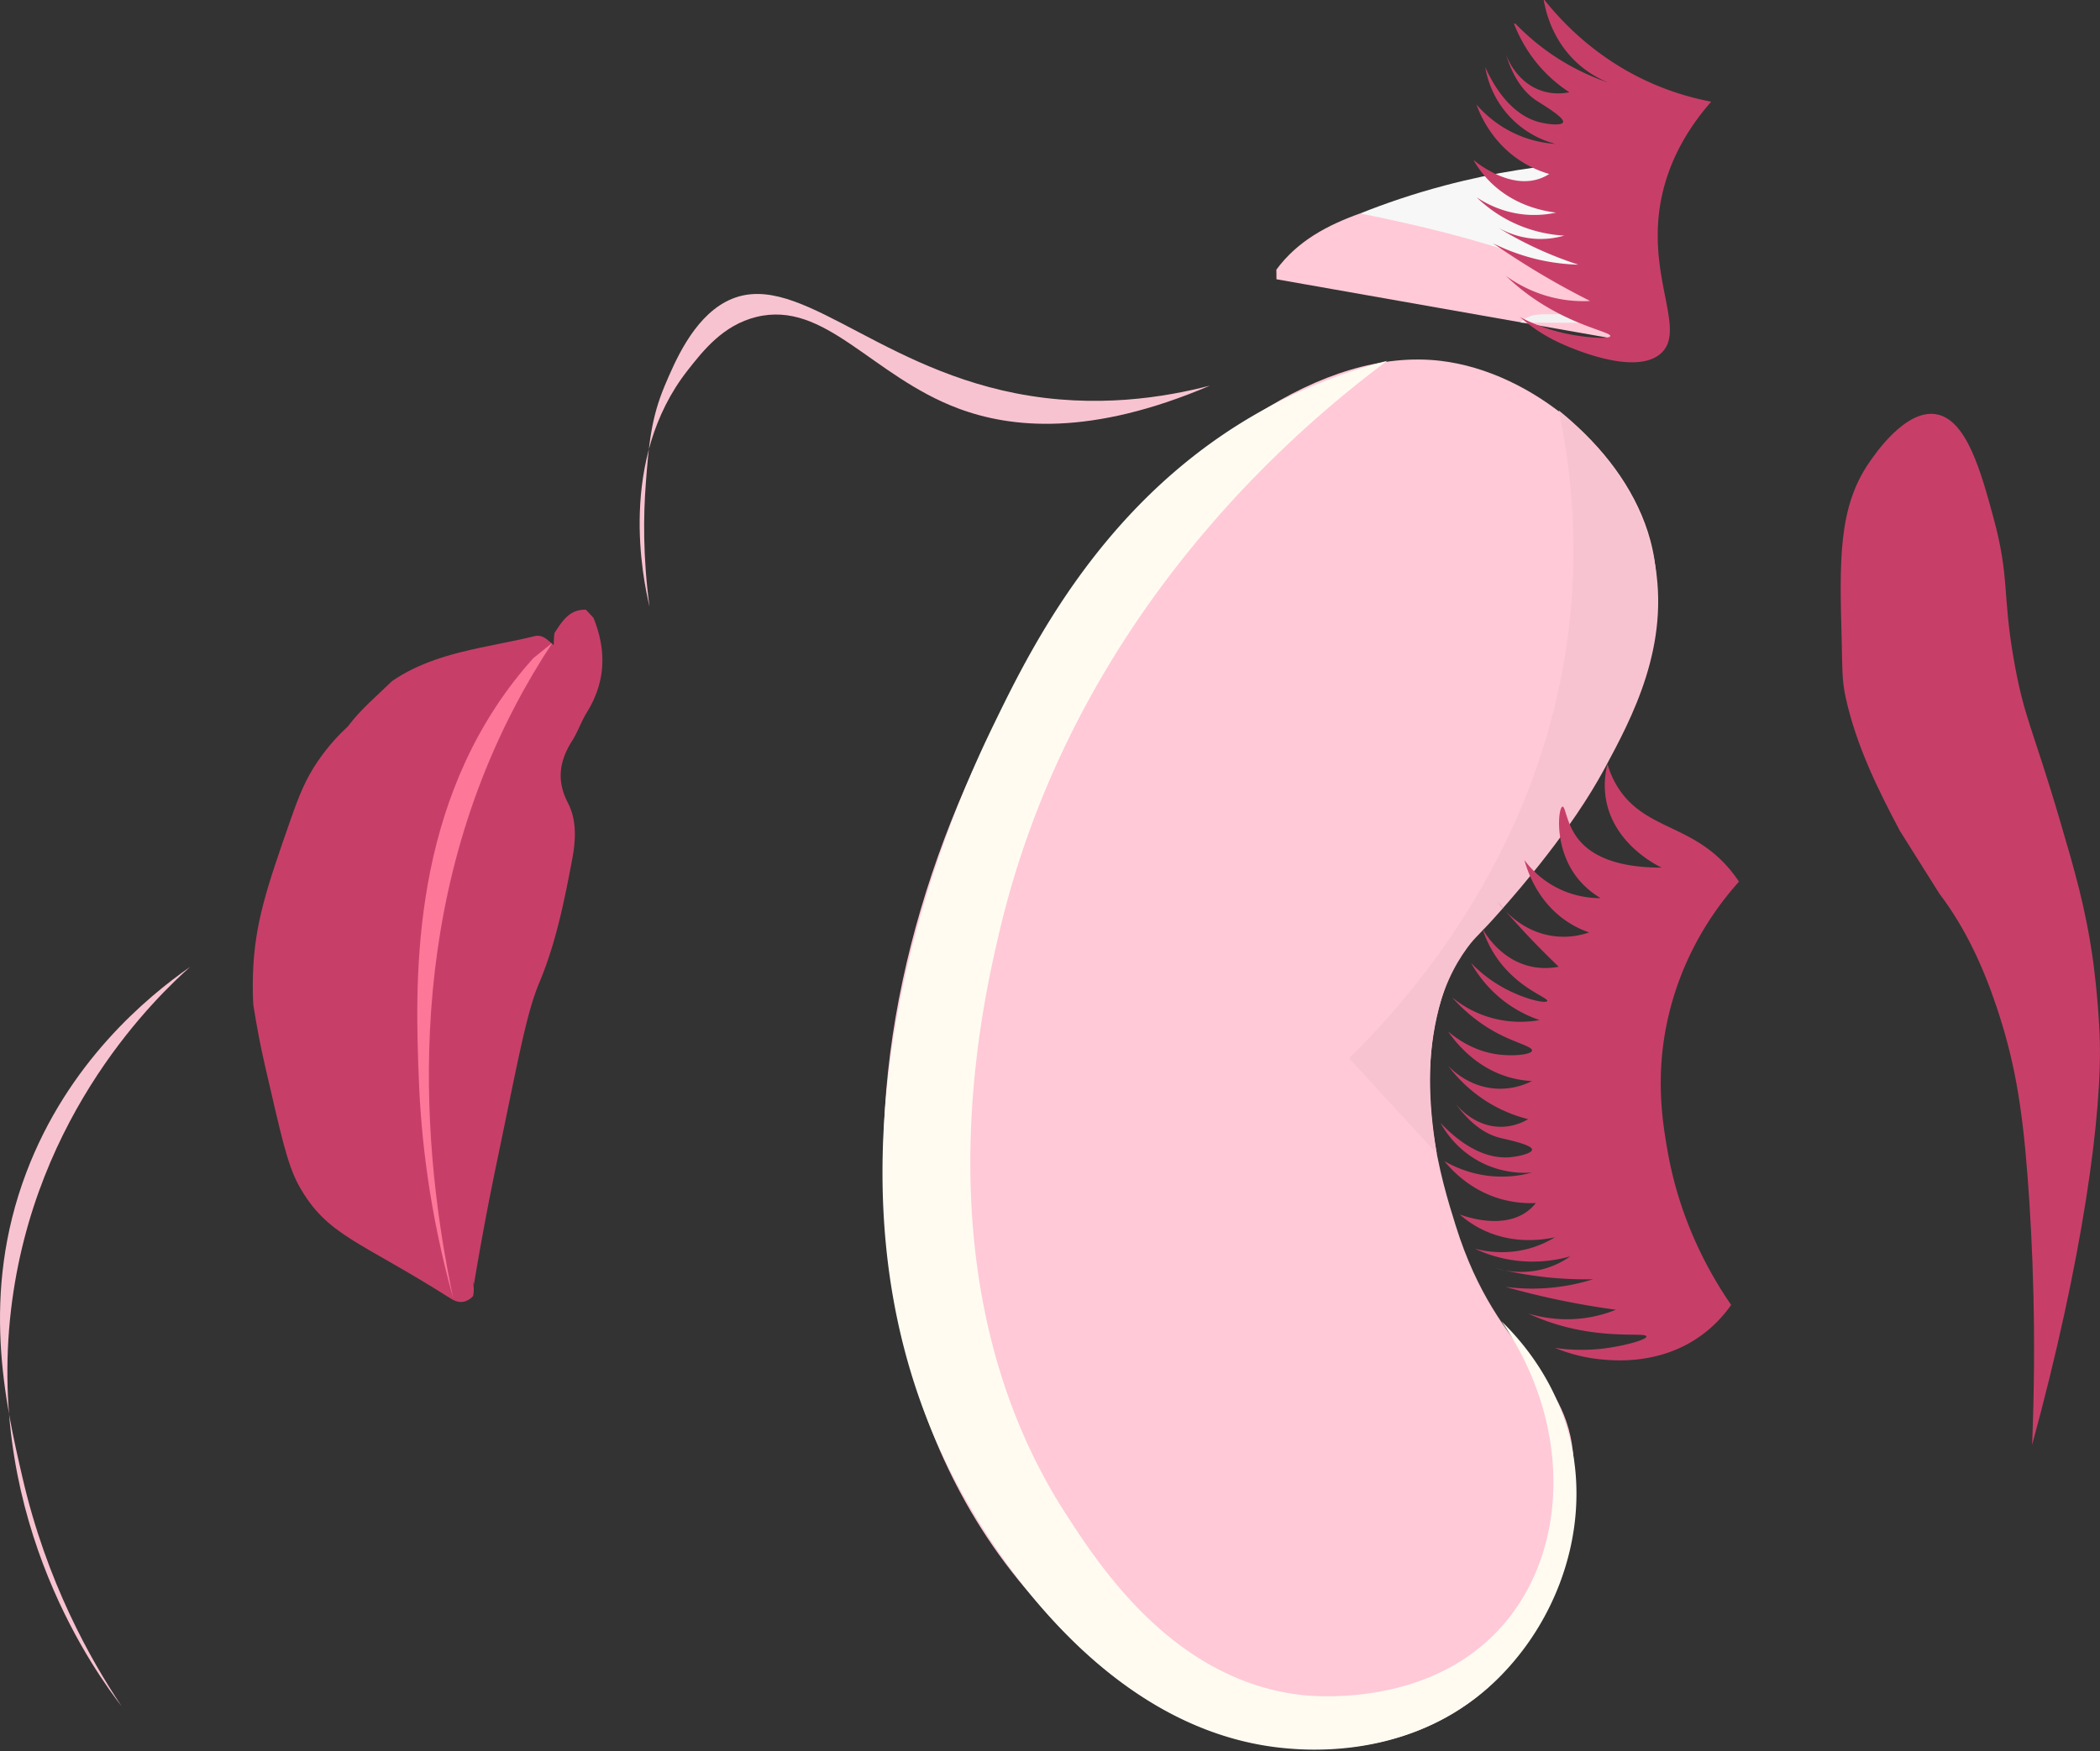 <svg version="1.1" id="Слой_1" xmlns="http://www.w3.org/2000/svg" x="0" y="0" viewBox="0 0 585 488" xml:space="preserve"><rect x="0" y="0" width="585" height="488" fill="#333333" stroke="none"/><style>.st0{fill:#ffc9d7}.st213{fill:#c73f69}.st217{fill:#f8c3d1}</style><path class="st0" d="M285.55 442.49c10.33 12.24 35.42 41.96 74.34 44.6 6.74.46 30.57 1.84 50.97-13.81 28-21.47 27.67-57.43 27.61-63.72-.25-27.97-20.94-29.72-32.92-67.96-4.02-12.84-12.18-38.89-3.19-65.84 7.42-22.25 18.61-21.35 36.11-49.91 10.79-17.61 28.9-47.17 21.24-75.4-6.69-24.66-32.66-46.88-58.41-49.91C336.2 92.89 250.37 205.39 246.26 314c-.67 17.45-2.13 79.43 39.29 128.49z"/><path class="st213" d="M560.9 183.28c2.9 16.83 5.28 19.2 13.05 45.71 3.86 13.18 7.06 23.84 9.16 39.03 0 0 1.32 9.53 1.78 20.03.96 21.71-4.78 63.12-18.8 114.55 1.24-30.77.16-56.22-1.28-75-1.56-20.34-3.85-32.83-8.64-47.11-3.78-11.27-8.7-21.98-15.93-31.52-3.67-5.84-7.34-11.67-11.01-17.51-6.28-11.83-12.12-23.77-15.06-37.04-1.13-5.09-.93-8.68-1.12-15.74-.62-22.61-.99-37.32 7.71-49.88 1.54-2.23 10.05-14.82 18.59-13.38 8.5 1.44 12.48 16.02 15.93 28.67 4.59 16.83 2.5 21.11 5.62 39.19zM80.79 228.85c2.64-7.58 4.41-11.82 7.66-16.62 3.02-4.46 6.16-7.7 8.45-9.81 3.53-4.75 8.1-8.52 12.3-12.63 11.95-8.19 26.16-9.21 39.65-12.52 2.77-.68 4.1 1.7 5.98 2.9.45.53.86 1.09 1.23 1.68 1.31 2.91-1 4.72-2.12 6.88-2.05 3.95-4.08 7.91-5.39 12.19-7.58 21.16-9.45 43.49-13.6 65.35-2.01 10.56-3.51 21.26-6.67 31.61-5.34 5.73-3.56 11.82-.88 17.93 4.36 5.69 2.11 12.68 3.64 18.97 1.05 4.34 1.2 9.11-.03 13.48-1.27 4.53 1.74 8.54.78 12.88-.89.94-1.83 1.45-2.8 1.59-1.63.24-2.99-.63-3.52-.97-25.34-16.1-34.34-17.35-42.15-31.31-3.46-6.19-5.23-15.26-9.44-33.25-1.33-5.69-2.41-11.48-3.32-17.29-.1-1.88-.21-4.98-.08-8.8.51-13.9 3.84-23.72 10.31-42.26z"/><path class="st213" d="M165.32 172.14c3.67 9.06 3.44 17.81-1.81 26.3-1.56 2.53-2.52 5.43-4.11 7.94-3.56 5.62-4.45 11.07-1.19 17.35 2.5 4.82 2.19 10.36 1.19 15.68-2.21 11.73-4.56 23.44-9.21 34.5-3.58 8.5-5.99 22.11-11.6 49.01A858.048 858.048 0 00132 358c-1.22-4.14-2.76-9.85-4.11-16.75-1.02-5.21-3.4-19.62-3.37-35.8.02-11.47 2.86-22.83 5.4-34.11 3.85-17.1 4.95-34.7 9.09-51.75 1.49-6.12 2.78-12.3 5.05-18.2 2.26-6.9 4.93-13.61 9.64-19.29l-.02.06c.87-1.86.43-3.89.81-5.82 2.11-3.21 4.1-6.59 8.72-6.45.7.74 1.41 1.5 2.11 2.25z"/><path class="st0" d="M355.56 75.14c5.89-8.02 14.23-12.41 23.33-15.67 7.96.05 15.68 1.4 23.3 3.19 12.57 2.95 13.33 4.31 22.77 5.85 17.58 2.86 24.48-1.42 29.22 3.44 2.69 2.76 4.91 8.69.21 23.29l-98.8-17.43-.03-2.67z"/><path d="M441.65 74c-3.43 2.48-8.79.39-11.89-.76-10.98-4.1-27-9.03-50.88-13.76 6.95-2.78 14.8-5.47 23.48-7.77 14.22-3.78 27.2-5.59 38.23-6.37 2.04 6 7.64 23.9 1.06 28.66z" fill="#f7f7f7"/><path d="M455.64 87.5c.3 4.07-2.9 2.26-4.42 2.29-9.21.21-18.43.11-27.65.11 2.24-2.48 5.24-2.32 8.17-2.34 7.97-.04 15.93-.04 23.9-.06z" fill="#f2f2f2"/><path d="M386.43 100.54c-23.95 17.85-87.6 70.44-108.32 160.35-4.71 20.43-22.46 97.45 19.11 161.42 9.28 14.28 29.59 45.52 64.78 49.91 3.36.42 37.09 3.98 57.34-20.18 17.91-21.37 18.18-55.96-1.06-83.89 5.38 5.25 15.13 16.28 19.11 32.92 6.53 27.27-5.63 56.27-26.55 72.21-21.58 16.44-46.5 14.44-53.1 13.81-51.75-4.95-82.66-58.55-89.2-70.09-51.75-91.32-.02-198.01 8.5-215.57 11.27-23.25 33.08-66.71 80.71-90.27a147.94 147.94 0 0128.68-10.62z" fill="#fffbf1"/><path class="st217" d="M434.22 114.35c3.24 15.38 5.44 34.98 3.19 57.34-6.53 64.89-45.91 107.81-61.59 123.19l24.42 26.55c-5.17-30.52 1.22-47.43 8.5-57.34 2.48-3.38 3.03-3.18 9.56-10.62 4.8-5.47 19.46-22.19 28.67-39.29 7.6-14.1 18.54-34.41 13.81-58.41-4.2-21.21-18.6-35.01-26.56-41.42z"/><path class="st213" d="M481.8 242.15c1.25 1.48 2.13 2.76 2.63 3.51-5.42 6.04-14.94 18.31-19.41 36.47-4.12 16.71-1.94 30.16-.54 38.25 3.37 19.51 11.54 34.17 17.77 43.22-1.9 2.7-4.7 5.95-8.74 8.79-11.12 7.83-23.46 6.78-27.61 6.37-5.14-.51-9.45-1.84-12.74-3.19 3.49.51 8.69.91 14.87 0 4.76-.7 10.73-2.28 10.62-3.19-.14-1.21-10.86.78-24.42-3.19a61.123 61.123 0 01-8.5-3.19c3.7 1.09 9.77 2.31 16.99 1.06 2.88-.5 5.37-1.29 7.43-2.12a223.711 223.711 0 01-30.79-6.38c3.91.51 9.01.78 14.87 0 3.65-.48 6.86-1.27 9.56-2.12-4.96.1-10.69-.14-16.99-1.06-3.85-.56-7.4-1.3-10.62-2.12 2.57.78 8.32 2.11 14.87 0 2.68-.87 4.81-2.09 6.37-3.19-3.37.95-9.05 2.06-15.93 1.06a37.79 37.79 0 01-10.62-3.19c2.91.75 8.43 1.72 14.87 0 3.1-.83 5.59-2.07 7.43-3.19-3.49.75-11.73 1.99-20.18-2.12a28.386 28.386 0 01-6.37-4.25c1.91.7 12.27 4.3 19.11-1.06.72-.56 1.44-1.26 2.12-2.12-2.52.12-5.84-.03-9.56-1.06-8.6-2.39-13.81-8.02-15.93-10.62 2.58 1.49 7.38 3.8 13.81 4.25a31.9 31.9 0 0010.62-1.06c-2.36.18-8.42.34-14.87-3.19-6.35-3.47-9.48-8.54-10.62-10.62 4.09 4.32 11.06 10.11 19.11 9.56 2.65-.18 6.36-1.11 6.37-2.12.02-1.04-3.63-2.09-8.5-3.19-3.41-.77-7.96-3-12.74-9.56.67.83 5.35 6.47 12.74 6.37 3.4-.05 6.01-1.29 7.43-2.12-2.48-.62-5.4-1.6-8.5-3.19-6.95-3.56-11.36-8.44-13.81-11.68 1.16 1.21 6.1 6.09 13.81 6.37 4.39.16 7.79-1.23 9.56-2.12-1.92-.1-4.08-.4-6.37-1.06-9.31-2.68-14.77-9.54-16.99-12.74 2.8 2.35 7.49 5.52 13.81 6.37 4.34.58 9.39.07 9.56-1.06.15-1.03-3.88-1.98-8.5-4.25-6.24-3.07-10.72-7.16-13.81-10.62 1.97 1.63 5.16 3.84 9.56 5.31 6.44 2.15 12.03 1.57 14.87 1.06a34.88 34.88 0 01-8.5-4.25c-5.71-3.93-8.95-8.73-10.62-11.68 1.45 1.5 3.55 3.45 6.37 5.31 6.97 4.6 14.49 6.16 14.87 5.31.4-.91-7.85-3.35-13.81-11.68-2.26-3.16-3.52-6.24-4.25-8.5.86 1.51 5.24 8.87 13.81 10.62 2.95.6 5.54.37 7.43 0a236.54 236.54 0 01-16.99-18.05c1.16 1.55 6.6 8.49 15.93 9.56 4.05.47 7.42-.34 9.56-1.06a26.66 26.66 0 01-6.37-3.19c-7.94-5.4-10.75-13.64-11.68-16.99a26.03 26.03 0 008.5 7.43c5.33 2.91 10.33 3.2 12.74 3.19-2.09-1.24-5.39-3.61-7.91-7.66-4.95-7.98-3.84-17.63-2.71-17.83.79-.14 1.05 4.42 3.96 8.47 5.02 6.99 15.06 8.52 23.65 8.52-1.68-.81-13.21-6.64-15.46-18.79-.74-4.02-.26-7.54.38-10.06 1.02 3.49 2.45 5.88 3.44 7.32 7.59 10.96 20.2 9.66 30.56 21.93zM462.89 54.88c2.5-11.92 8.78-20.82 13.81-26.55a76.68 76.68 0 01-16.99-5.31c-15.07-6.73-24.62-16.89-29.73-23.36.51 3.15 2.31 11.52 9.56 18.05 3.01 2.71 6.1 4.33 8.5 5.31a65.079 65.079 0 01-16.1-8.1 65 65 0 01-9.79-8.34h-.4c1.45 3.75 3.99 8.7 8.45 13.35 2.41 2.51 4.85 4.39 6.99 5.78-1.62.32-4.49.65-7.72-.42-7.02-2.32-9.61-9.18-9.97-10.18 2.38 7.76 5.96 11.35 8.93 13.19 4.24 2.63 7.34 4.81 6.99 5.78-.34.95-4.15.62-6.72-.07-7.79-2.11-12.49-9.86-14.95-15.27.4 2.34 1.7 8.15 6.57 13.5a26.78 26.78 0 0013.01 7.86c-2.58-.17-6.29-.72-10.38-2.46-5.92-2.52-9.71-6.27-11.66-8.52 1.16 3.15 4.25 10.17 11.59 15.24 3.17 2.19 6.27 3.41 8.69 4.12-.93.6-1.84 1.02-2.7 1.31-8.22 2.84-16.84-3.95-18.42-5.23 1.08 1.89 2.57 4.03 4.64 6.09 6.65 6.64 14.84 8.16 18.38 8.59-2.11.46-4.86.81-8.07.59-6.65-.47-11.55-3.19-14.05-4.85a38.18 38.18 0 009 6.48c6.18 3.19 11.91 3.99 15.4 4.19-1.84.53-4.24.99-7.06.93-4.74-.1-8.59-1.62-11.23-3.07 2.02 1.24 4.19 2.48 6.53 3.69 5.65 2.92 10.99 5.02 15.71 6.55-2.83-.08-6.12-.38-9.73-1.11a56.822 56.822 0 01-14.05-4.85c3.43 2.38 7.1 4.78 11.01 7.17 5.55 3.39 10.92 6.33 16.03 8.9-2.22.12-4.83.05-7.72-.42-7.23-1.18-12.58-4.31-15.71-6.55a61.34 61.34 0 006.99 5.78c11.53 8.18 22.31 9.79 22.05 10.98-.2.89-6.35.44-11.08-.45a51.073 51.073 0 01-14.05-4.85c2.68 2.35 6.31 5.01 11.01 7.17 2.5 1.15 20.84 9.46 28.18 2.99 7.47-6.58-4.34-21.67.26-43.63z"/><path class="st217" d="M52.98 269.39c-12.23 8.56-34.09 26.76-45.66 57.34-12.84 33.94-5.85 64.2-1.06 84.96 6.69 28.99 18.85 50.59 27.61 63.72-6.51-8.43-37.79-50.77-30.8-110.44 6.46-55.06 41.14-87.76 49.91-95.58z"/><path d="M148.56 183.38c-1.3 1.45-3.19 3.63-5.31 6.37-29.44 38.06-27.57 85.55-26.55 111.5.59 15.07 2.73 36.02 9.56 60.53-8.54-40.44-14.4-104.24 16.99-164.6 3.32-6.38 6.88-12.39 10.62-18.05-1.77 1.41-3.54 2.83-5.31 4.25z" fill="#fc7798"/><path class="st217" d="M337.05 107.45c-12.23 3.18-31.72 6.55-54.16 2.12-40.37-7.96-61.82-35.52-80.71-25.49-9.17 4.87-14.18 16.71-16.99 23.36-3.85 9.11-4.49 16.71-5.31 27.61-.62 8.3-.84 19.96 1.06 33.98-1.82-7.65-8.9-40.97 10.62-65.84 4.38-5.58 9.88-12.58 19.11-14.87 19.19-4.74 32.13 16.44 56.28 25.49 14.71 5.51 36.96 7.8 70.1-6.36z"/></svg>